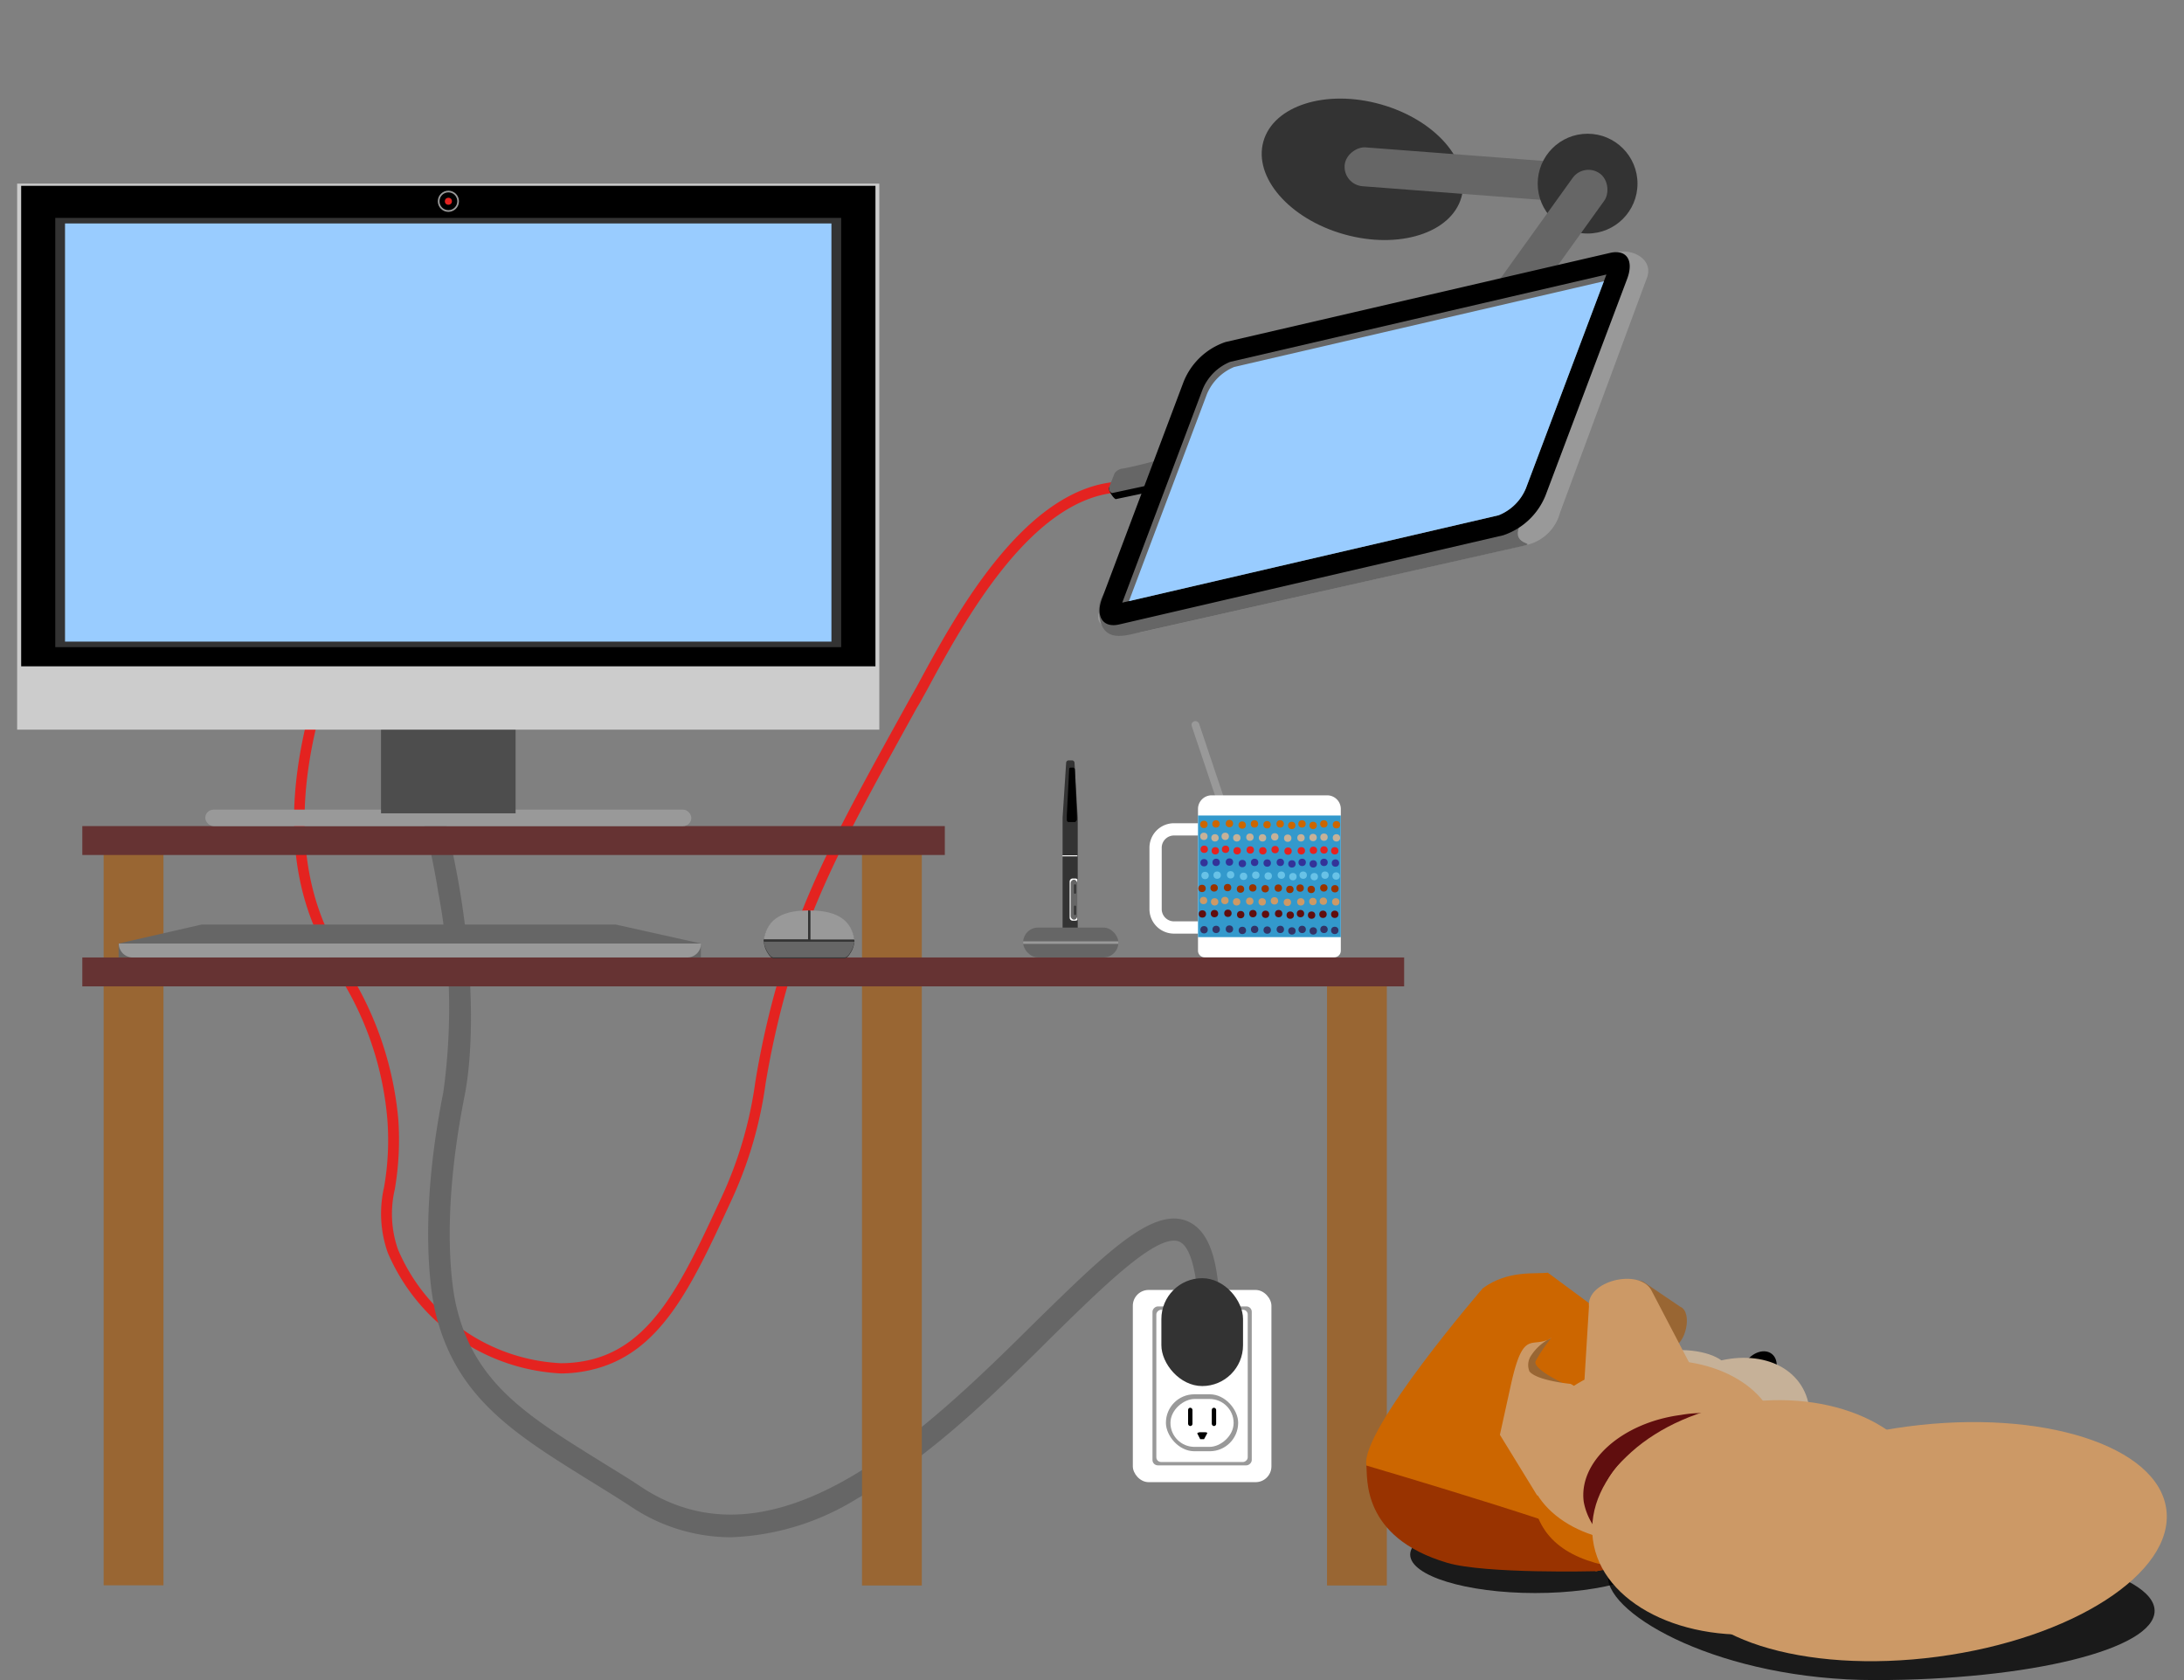 <svg id="Capa_1" data-name="Capa 1" xmlns="http://www.w3.org/2000/svg" viewBox="0 0 130 100"><rect x="0" y="0" width="130" height="100" fill="#808080" stroke="none"/><defs><style>.cls-1{fill:#e42320;}.cls-2{fill:#666;}.cls-3{fill:#333;}.cls-4{fill:#999;}.cls-5{fill:#9cf;}.cls-6{fill:#fff;}.cls-7{fill:#963;}.cls-8{fill:#633;}.cls-9{fill:#4d4d4d;}.cls-10{fill:#ccc;}.cls-11{fill:#39c;}.cls-12{fill:#c60;}.cls-13{fill:#339;}.cls-14{fill:#336;}.cls-15{fill:#600e0e;}.cls-16{fill:#68c2e7;}.cls-17{fill:#930;}.cls-18{fill:#c6b198;}.cls-19{fill:#c96;}.cls-20{opacity:0.8;}</style></defs><title>illustration_johnK_workspace</title><path class="cls-1" d="M33.41,81.75a11.87,11.87,0,0,1-10.33-7.19,7,7,0,0,1-.22-3.89,16.22,16.22,0,0,0,.2-4A19,19,0,0,0,20.14,58a30.71,30.71,0,0,1-1.42-2.8c-2.3-5.45-1.34-12.54,2.85-21.09l.58.29C18,42.79,17.08,49.7,19.31,55a29.6,29.6,0,0,0,1.4,2.74,20.1,20.1,0,0,1,3,8.91,17.48,17.48,0,0,1-.21,4.14,6.4,6.4,0,0,0,.19,3.58,11.12,11.12,0,0,0,9.69,6.77,7.63,7.63,0,0,0,1.83-.22c3.68-.92,5.45-4.72,7.68-9.53a24,24,0,0,0,2.07-7,51.82,51.82,0,0,1,1.15-5.29c1.63-5.89,3.73-9.7,7.93-17.29l.56-1c2.26-4.19,6.48-12,12.19-12.15l0,.64c-5.34.15-9.44,7.74-11.64,11.82-.21.37-.39.72-.57,1-4.17,7.55-6.26,11.34-7.87,17.15a53,53,0,0,0-1.14,5.23,24.28,24.28,0,0,1-2.11,7.11c-2.31,5-4.13,8.89-8.12,9.89A8.06,8.06,0,0,1,33.41,81.75Z"/><path d="M68.41,29.29l-2,.42c-.15-.06-.46-.54-.4-.69l.58-.54a.29.29,0,0,1,.37-.15l2-.43a.31.31,0,0,1,.16.38l-.35.85A.28.28,0,0,1,68.41,29.29Z"/><path class="cls-2" d="M68.19,28.92l-2,.43a.29.29,0,0,1-.16-.38l.31-.79a.7.7,0,0,1,.41-.28c.5-.06,2-.46,2-.46.15,0,.13.32.07.47l-.34.86A.28.28,0,0,1,68.19,28.92Z"/><ellipse class="cls-3" cx="81.15" cy="9.86" rx="4.03" ry="6.14" transform="matrix(0.27, -0.96, 0.96, 0.27, 49.72, 85.32)"/><rect class="cls-2" x="86.27" y="2.99" width="2.32" height="14.83" rx="1.16" transform="translate(70.41 96.79) rotate(-85.64)"/><circle class="cls-3" cx="94.5" cy="10.93" r="2.97"/><rect class="cls-2" x="89.75" y="8.93" width="2.32" height="14.83" rx="1.16" transform="translate(26.58 -49.94) rotate(35.67)"/><path class="cls-4" d="M68,37.61l22.85-5.17a2.66,2.66,0,0,0,2-1.9l5.18-14c.41-1.08-.82-1.75-1.78-1.53L75,21.87a4.12,4.12,0,0,0-2.5,2.38L65.42,36.44C65,37.52,67,37.83,68,37.61Z"/><path class="cls-2" d="M67.66,37.68l22.93-5.17c1-.23-.58,0-.18-1.09,0,0-25.35-.5-25,5C65.53,38.19,66.69,37.91,67.66,37.68Z"/><path d="M66.61,37.17l22.87-5.31A4.13,4.13,0,0,0,92,29.48l4.85-12.87c.41-1.08,0-1.78-1-1.56L72.94,20.36a4.11,4.11,0,0,0-2.49,2.37L65.6,35.61C65.19,36.69,65.65,37.39,66.61,37.17Z"/><path class="cls-2" d="M71.59,23.16a3,3,0,0,1,1.63-1.62l22.4-5.2L90.83,29.06a2.93,2.93,0,0,1-1.63,1.61l-22.4,5.2Z"/><path class="cls-5" d="M71.84,23.46a3,3,0,0,1,1.63-1.62l22-5.1L90.83,29.06a2.93,2.93,0,0,1-1.63,1.61l-22,5.11Z"/><rect class="cls-6" x="67.43" y="76.77" width="8.25" height="11.44" rx="0.94" transform="translate(143.11 164.99) rotate(180)"/><rect class="cls-4" x="66.83" y="79.54" width="9.46" height="5.91" rx="0.32" transform="translate(-10.94 154.05) rotate(-90)"/><rect class="cls-6" x="67.03" y="79.77" width="9.06" height="5.44" rx="0.28" transform="translate(-10.94 154.05) rotate(-90)"/><rect class="cls-4" x="69.41" y="83" width="4.3" height="3.39" rx="1.69" transform="translate(143.11 169.38) rotate(180)"/><rect class="cls-6" x="70.13" y="82.81" width="2.85" height="3.76" rx="1.43" transform="translate(-13.14 156.25) rotate(-90)"/><rect x="72.13" y="83.8" width="0.26" height="1.09" rx="0.13" transform="translate(144.52 168.68) rotate(180)"/><rect x="70.72" y="83.8" width="0.26" height="1.09" rx="0.13" transform="translate(141.7 168.68) rotate(-180)"/><path d="M71.41,85.25h.29c.09,0,.16,0,.16.06l-.19.35s-.21,0-.23,0l-.18-.35S71.33,85.25,71.41,85.25Z"/><path class="cls-2" d="M43.52,91.5a10.71,10.71,0,0,1-6-1.85c-.86-.56-1.69-1.07-2.5-1.57-4.41-2.74-7.9-4.91-9.11-10-.19-.81-1.08-5.25.48-13.08a36.66,36.66,0,0,0-.31-11.92,43.13,43.13,0,0,0-5.32-14.92l1.09-.67c5.83,9.52,6.9,22.19,5.8,27.76-1.5,7.56-.67,11.77-.48,12.53,1.08,4.55,4.21,6.49,8.53,9.17.81.51,1.65,1,2.52,1.59,8.06,5.26,17-3.51,23.45-9.9,4-3.9,6.82-6.72,8.89-6C72,73.16,72.34,75,72.5,76.3l-1.28.16c-.18-1.48-.55-2.39-1.06-2.57-1.31-.46-4.48,2.67-7.56,5.69C59.17,83,55.27,86.8,51,89.21A15.24,15.24,0,0,1,43.52,91.5Z"/><rect class="cls-7" x="78.99" y="57.85" width="3.56" height="36.52"/><rect class="cls-7" x="6.17" y="49.97" width="3.56" height="44.39"/><rect class="cls-7" x="51.31" y="50.78" width="3.56" height="43.59"/><rect class="cls-8" x="4.91" y="56.99" width="78.68" height="1.72" transform="translate(88.49 115.7) rotate(-180)"/><rect class="cls-8" x="4.91" y="49.17" width="51.34" height="1.72" transform="translate(61.15 100.06) rotate(-180)"/><rect class="cls-4" x="12.22" y="48.19" width="28.93" height="0.98" rx="0.49" transform="translate(53.37 97.36) rotate(180)"/><rect class="cls-9" x="22.68" y="43.03" width="8.01" height="5.39" transform="translate(53.37 91.44) rotate(-180)"/><rect class="cls-10" x="1.03" y="10.93" width="51.32" height="32.5" transform="translate(53.37 54.36) rotate(-180)"/><rect x="1.26" y="11.06" width="50.85" height="28.6" transform="translate(53.37 50.72) rotate(-180)"/><rect class="cls-3" x="3.3" y="12.97" width="46.78" height="25.55" transform="translate(53.37 51.49) rotate(-180)"/><rect class="cls-5" x="3.88" y="13.3" width="45.62" height="24.89" transform="translate(53.37 51.49) rotate(-180)"/><circle class="cls-4" cx="26.69" cy="11.98" r="0.63"/><circle cx="26.69" cy="11.98" r="0.53"/><circle class="cls-1" cx="26.69" cy="11.98" r="0.21"/><rect class="cls-3" x="69.13" y="76.08" width="4.86" height="6.42" rx="2.43"/><path class="cls-3" d="M64,56.1h-.59a.16.16,0,0,1-.16-.15V48.66l.21-3.25a.15.15,0,0,1,.15-.15h.2a.15.15,0,0,1,.15.15l.19,3.25V56A.15.15,0,0,1,64,56.1Z"/><path class="cls-6" d="M64.13,54.76V52.34a.17.17,0,0,0-.12-.05h-.16a.18.18,0,0,0-.18.18v2.15a.18.18,0,0,0,.18.18H64A.21.21,0,0,0,64.13,54.76Z"/><rect class="cls-2" x="63.73" y="52.36" width="0.39" height="2.38" rx="0.2"/><rect class="cls-3" x="63.93" y="53.9" width="0.12" height="0.57" rx="0.06"/><rect class="cls-3" x="63.93" y="52.63" width="0.12" height="0.57" rx="0.06"/><rect class="cls-6" x="63.24" y="50.91" width="0.89" height="0.06"/><path d="M64,48.93h-.4a.12.12,0,0,1-.1-.13v-.25l.14-2.73c0-.07,0-.13.1-.13h.14a.12.12,0,0,1,.1.13l.12,2.73v.25C64.07,48.87,64,48.93,64,48.93Z"/><rect class="cls-2" x="60.9" y="55.21" width="5.67" height="1.78" rx="0.89"/><rect class="cls-4" x="60.9" y="56.03" width="5.67" height="0.15"/><rect class="cls-4" x="73.02" y="42.58" width="0.46" height="13.59" rx="0.23" transform="translate(-11.91 25.88) rotate(-18.56)"/><path class="cls-6" d="M72,49H69.88a1.46,1.46,0,0,0-1.46,1.46v3.65a1.46,1.46,0,0,0,1.46,1.46H72a1.46,1.46,0,0,0,1.46-1.46V50.46A1.46,1.46,0,0,0,72,49Zm.73,5.11a.73.73,0,0,1-.73.73H69.88a.73.73,0,0,1-.73-.73V50.46a.73.73,0,0,1,.73-.73H72a.73.73,0,0,1,.73.73Z"/><path class="cls-6" d="M72.13,47.34H79a.81.81,0,0,1,.81.81v8.44a.39.39,0,0,1-.39.39H71.7a.39.39,0,0,1-.39-.39V48.16A.81.81,0,0,1,72.13,47.34Z"/><rect class="cls-11" x="71.31" y="48.54" width="8.5" height="7.24"/><circle class="cls-12" cx="71.66" cy="49.07" r="0.22"/><circle class="cls-12" cx="72.38" cy="49.04" r="0.22"/><circle class="cls-12" cx="73.18" cy="49.02" r="0.22"/><circle class="cls-12" cx="73.94" cy="49.11" r="0.22"/><circle class="cls-12" cx="74.67" cy="49.04" r="0.22"/><circle class="cls-12" cx="75.42" cy="49.09" r="0.22"/><circle class="cls-12" cx="76.2" cy="49.04" r="0.22"/><circle class="cls-12" cx="76.89" cy="49.13" r="0.22"/><circle class="cls-12" cx="77.5" cy="49.04" r="0.22"/><circle class="cls-12" cx="78.16" cy="49.13" r="0.22"/><circle class="cls-13" cx="71.67" cy="51.35" r="0.22"/><circle class="cls-13" cx="72.39" cy="51.33" r="0.22"/><circle class="cls-13" cx="73.18" cy="51.31" r="0.22"/><circle class="cls-13" cx="73.95" cy="51.4" r="0.22"/><circle class="cls-13" cx="74.68" cy="51.33" r="0.22"/><circle class="cls-13" cx="75.43" cy="51.37" r="0.22"/><circle class="cls-13" cx="76.21" cy="51.33" r="0.22"/><circle class="cls-13" cx="76.9" cy="51.42" r="0.22"/><circle class="cls-13" cx="77.51" cy="51.33" r="0.22"/><circle class="cls-13" cx="78.17" cy="51.42" r="0.22"/><circle class="cls-14" cx="71.67" cy="55.34" r="0.22"/><circle class="cls-14" cx="72.39" cy="55.32" r="0.22"/><circle class="cls-14" cx="73.18" cy="55.3" r="0.22"/><circle class="cls-14" cx="73.95" cy="55.38" r="0.22"/><circle class="cls-14" cx="74.68" cy="55.32" r="0.22"/><circle class="cls-14" cx="75.43" cy="55.36" r="0.22"/><circle class="cls-14" cx="76.21" cy="55.32" r="0.22"/><circle class="cls-14" cx="76.9" cy="55.41" r="0.22"/><circle class="cls-14" cx="77.51" cy="55.32" r="0.22"/><circle class="cls-14" cx="78.17" cy="55.41" r="0.22"/><circle class="cls-15" cx="71.57" cy="54.4" r="0.22"/><circle class="cls-15" cx="72.29" cy="54.38" r="0.22"/><circle class="cls-15" cx="73.09" cy="54.36" r="0.22"/><circle class="cls-15" cx="73.85" cy="54.44" r="0.22"/><circle class="cls-15" cx="74.58" cy="54.38" r="0.22"/><circle class="cls-15" cx="75.33" cy="54.42" r="0.22"/><circle class="cls-15" cx="76.11" cy="54.38" r="0.22"/><circle class="cls-15" cx="76.8" cy="54.47" r="0.22"/><circle class="cls-15" cx="77.41" cy="54.38" r="0.22"/><circle class="cls-15" cx="78.07" cy="54.47" r="0.22"/><circle class="cls-16" cx="71.73" cy="52.11" r="0.22"/><circle class="cls-16" cx="72.45" cy="52.09" r="0.22"/><circle class="cls-16" cx="73.25" cy="52.07" r="0.22"/><circle class="cls-16" cx="74.02" cy="52.16" r="0.22"/><circle class="cls-16" cx="74.75" cy="52.09" r="0.22"/><circle class="cls-16" cx="75.49" cy="52.14" r="0.22"/><circle class="cls-16" cx="76.27" cy="52.09" r="0.22"/><circle class="cls-16" cx="76.96" cy="52.18" r="0.22"/><circle class="cls-16" cx="77.57" cy="52.09" r="0.22"/><circle class="cls-16" cx="78.23" cy="52.18" r="0.22"/><circle class="cls-17" cx="71.55" cy="52.88" r="0.22"/><circle class="cls-17" cx="72.27" cy="52.85" r="0.22"/><circle class="cls-17" cx="73.07" cy="52.83" r="0.22"/><circle class="cls-17" cx="73.84" cy="52.92" r="0.22"/><circle class="cls-17" cx="74.57" cy="52.85" r="0.22"/><circle class="cls-17" cx="75.31" cy="52.9" r="0.22"/><circle class="cls-17" cx="76.09" cy="52.86" r="0.22"/><circle class="cls-17" cx="76.78" cy="52.94" r="0.22"/><circle class="cls-17" cx="77.39" cy="52.86" r="0.22"/><circle class="cls-17" cx="78.05" cy="52.94" r="0.22"/><circle class="cls-18" cx="78.16" cy="49.85" r="0.22"/><circle class="cls-18" cx="77.44" cy="49.87" r="0.22"/><circle class="cls-18" cx="76.65" cy="49.89" r="0.22"/><circle class="cls-18" cx="75.88" cy="49.81" r="0.22"/><circle class="cls-18" cx="75.15" cy="49.87" r="0.22"/><circle class="cls-18" cx="74.4" cy="49.83" r="0.22"/><circle class="cls-18" cx="73.62" cy="49.87" r="0.22"/><circle class="cls-18" cx="72.93" cy="49.78" r="0.22"/><circle class="cls-18" cx="72.32" cy="49.87" r="0.22"/><circle class="cls-18" cx="71.66" cy="49.78" r="0.22"/><circle class="cls-19" cx="78.15" cy="53.66" r="0.22"/><circle class="cls-19" cx="77.43" cy="53.68" r="0.22"/><circle class="cls-19" cx="76.63" cy="53.71" r="0.22"/><circle class="cls-19" cx="75.86" cy="53.62" r="0.22"/><circle class="cls-19" cx="75.13" cy="53.68" r="0.22"/><circle class="cls-19" cx="74.39" cy="53.64" r="0.22"/><circle class="cls-19" cx="73.61" cy="53.68" r="0.22"/><circle class="cls-19" cx="72.91" cy="53.6" r="0.22"/><circle class="cls-19" cx="72.3" cy="53.68" r="0.22"/><circle class="cls-19" cx="71.64" cy="53.6" r="0.22"/><circle class="cls-1" cx="78.18" cy="50.61" r="0.22"/><circle class="cls-1" cx="77.46" cy="50.64" r="0.22"/><circle class="cls-1" cx="76.67" cy="50.66" r="0.22"/><circle class="cls-1" cx="75.9" cy="50.57" r="0.22"/><circle class="cls-1" cx="75.17" cy="50.64" r="0.22"/><circle class="cls-1" cx="74.42" cy="50.59" r="0.22"/><circle class="cls-12" cx="78.8" cy="49.04" r="0.22"/><circle class="cls-12" cx="79.55" cy="49.09" r="0.22"/><circle class="cls-13" cx="78.81" cy="51.33" r="0.22"/><circle class="cls-13" cx="79.49" cy="51.37" r="0.22"/><circle class="cls-14" cx="78.81" cy="55.32" r="0.22"/><circle class="cls-14" cx="79.45" cy="55.38" r="0.22"/><circle class="cls-15" cx="78.75" cy="54.42" r="0.22"/><circle class="cls-15" cx="79.45" cy="54.42" r="0.22"/><circle class="cls-16" cx="78.87" cy="52.09" r="0.22"/><circle class="cls-16" cx="79.53" cy="52.14" r="0.22"/><circle class="cls-17" cx="78.8" cy="52.85" r="0.22"/><circle class="cls-17" cx="79.46" cy="52.9" r="0.22"/><circle class="cls-18" cx="79.55" cy="49.87" r="0.22"/><circle class="cls-18" cx="78.81" cy="49.83" r="0.22"/><circle class="cls-19" cx="79.51" cy="53.68" r="0.22"/><circle class="cls-19" cx="78.77" cy="53.64" r="0.22"/><circle class="cls-1" cx="79.45" cy="50.64" r="0.22"/><circle class="cls-1" cx="78.81" cy="50.59" r="0.22"/><circle class="cls-1" cx="73.64" cy="50.64" r="0.22"/><circle class="cls-1" cx="72.95" cy="50.55" r="0.22"/><circle class="cls-1" cx="72.34" cy="50.64" r="0.22"/><circle class="cls-1" cx="71.68" cy="50.55" r="0.22"/><polygon class="cls-2" points="7.06 56.99 41.72 56.99 41.72 56.16 36.65 55.03 12 55.03 7.06 56.16 7.06 56.99"/><path class="cls-4" d="M7.89,56.16h33a.83.83,0,0,1,.83.83v0a0,0,0,0,1,0,0H7.06a0,0,0,0,1,0,0v0A.83.83,0,0,1,7.89,56.16Z" transform="translate(48.79 113.15) rotate(-180)"/><path class="cls-3" d="M50.86,56c-.17-1-.8-1.76-2.7-1.76h0c-1.89,0-2.53.74-2.7,1.76a1.47,1.47,0,0,0,.26.76c.05.09.18.28.34.28h4.2c.16,0,.29-.19.34-.28A1.47,1.47,0,0,0,50.86,56Z"/><path class="cls-4" d="M50.86,55.92c-.18-1-.81-1.71-2.63-1.73v1.73Z"/><path class="cls-4" d="M48.1,54.19c-1.83,0-2.46.74-2.64,1.73H48.1Z"/><path class="cls-2" d="M45.72,56.71c.05.09.18.28.34.28h4.2c.16,0,.29-.19.34-.28a1.63,1.63,0,0,0,.26-.66h-5.4A1.63,1.63,0,0,0,45.72,56.71Z"/><path class="cls-3" d="M50.86,56v0H48.23V54.19H48.1v1.73H45.46v0a.17.17,0,0,0,0,.1h5.4A.17.17,0,0,0,50.86,56Z"/><ellipse class="cls-20" cx="91.38" cy="92.53" rx="7.44" ry="2.29"/><path class="cls-20" d="M128.25,95.88c0,2.28-7.44,4.12-16.63,4.12s-15.91-3.86-15.91-6.14,6.73-2.1,15.91-2.1S128.25,93.6,128.25,95.88Z"/><path class="cls-12" d="M95,93.52l-12.26-4c-.68.09-1.3-1.64-1.41-2.32C81,85.1,88.26,76.68,88.26,76.68c1.51-1.11,3.19-.83,3.87-.93l7.28,5.39c.68-.09,1.33,1.51,1.42,2.19C100.83,83.33,98,93.13,95,93.52Z"/><path class="cls-17" d="M95,93.52s-6.6.17-8.86-.5c-5.16-1.53-4.72-5.11-4.81-5.79,0,0,15.25,4.48,15.34,5.17C96.69,92.4,97.41,93.21,95,93.52Z"/><ellipse cx="104.7" cy="81.58" rx="1.25" ry="0.93" transform="translate(-23.96 114.21) rotate(-52.16)"/><ellipse class="cls-18" cx="102.43" cy="85.48" rx="5.66" ry="4.22" transform="translate(-29.8 67.79) rotate(-32.22)"/><ellipse class="cls-18" cx="99.83" cy="81.7" rx="3.04" ry="1.34" transform="translate(-2.23 2.8) rotate(-1.59)"/><path class="cls-12" d="M92.43,88.31c.15,1.88-1.23-1.21-1.35-1.27-.88-.49,1.12-4.06.83-4-1.43.49-2.45,3.17-2.27,3.57.28.67,1.44,2.91,1.44,2.91s.47.83.48.83c.91,2.19,3.39,3,6.72,3.16,4.14.14-4.93-1.08-4.83-4.05S92.73,87.85,92.43,88.31Z"/><path class="cls-7" d="M93,82.31s-1.81-.85-1.59-1.3a8.89,8.89,0,0,1,.93-1.37c-1.2.72-1.37-.33-2.13,3.09Z"/><ellipse class="cls-19" cx="98.38" cy="86.4" rx="7.51" ry="5.38" transform="translate(-10.5 13.67) rotate(-7.55)"/><path class="cls-7" d="M97,78.29,96.8,77c-.18-.61.37-.94,1-.72L100,77.77c.79.31.34,2.33-.5,2.42l-3.08.16C95.84,80.13,97.16,79.16,97,78.29Z"/><path class="cls-19" d="M97.56,82.25,96,83.52c-.7.74-1.57.11-1.71-1,0,0,.29-4.74.29-4.75-.16-1.52,2.94-2.29,3.7-1l2.54,4.86C100.94,82.73,98.62,81.33,97.56,82.25Z"/><path class="cls-19" d="M92.6,85.71l1.12-1.54a1.07,1.07,0,0,0-.24-1.8s-2-.19-2.44-.74a1,1,0,0,1,.1-.95,2.93,2.93,0,0,1,1.23-1.06c-1.19.73-1.67-.64-2.43,2.78l-.66,3L91.49,89C92.15,89.19,91.81,86.74,92.6,85.71Z"/><path class="cls-15" d="M95.3,90.09c-.32-2.39,2.27-4.71,5.78-5.17a8.11,8.11,0,0,1,4.73.7,7.37,7.37,0,0,0-5.76-1.4c-3.51.46-6.1,2.78-5.78,5.17a3.77,3.77,0,0,0,2.2,2.77A3.29,3.29,0,0,1,95.3,90.09Z"/><ellipse class="cls-19" cx="114.42" cy="91.76" rx="14.65" ry="6.91" transform="translate(-11.06 15.83) rotate(-7.55)"/><ellipse class="cls-19" cx="104.87" cy="90.32" rx="10.14" ry="6.91" transform="translate(-10.96 14.56) rotate(-7.55)"/></svg>
